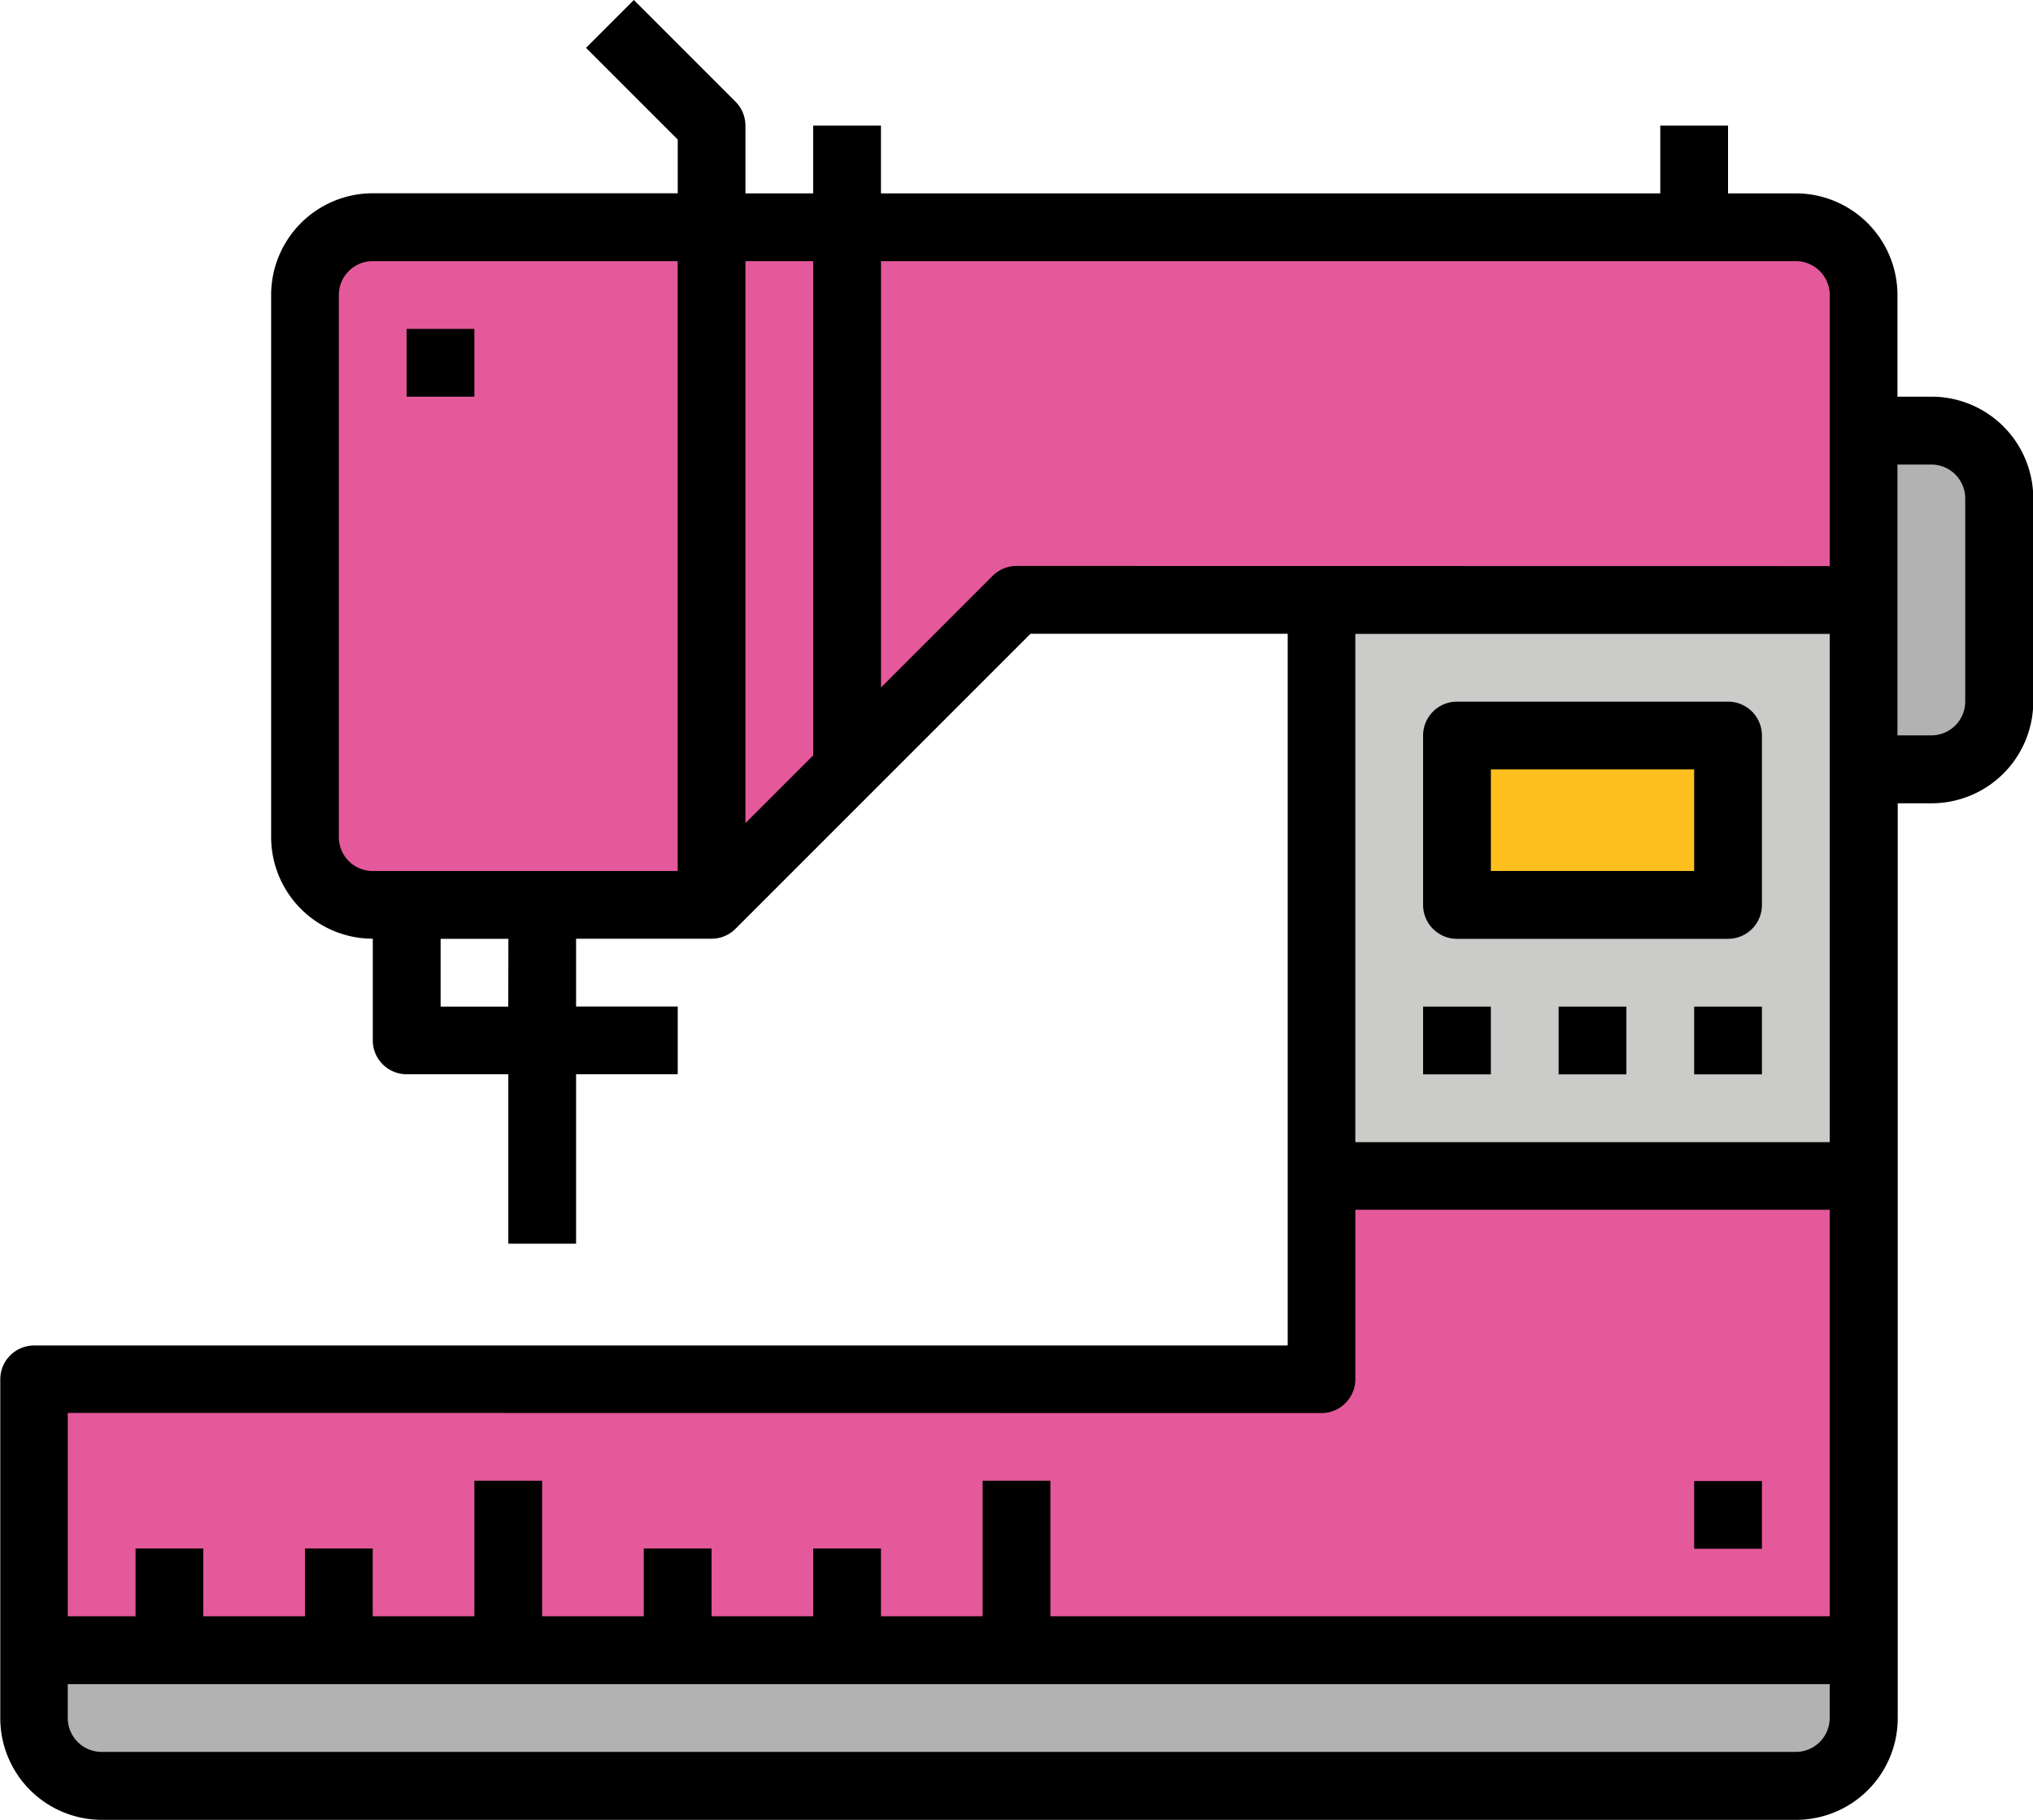 <svg id="Grupo_54932" data-name="Grupo 54932" xmlns="http://www.w3.org/2000/svg" width="59.52" height="53.277" viewBox="0 0 59.52 53.277">
  <path id="Trazado_103884" data-name="Trazado 103884" d="M534,222.242h3.968a1.984,1.984,0,0,1,1.984,1.984v5.952a1.984,1.984,0,0,1-1.984,1.984H534Zm0,0" transform="translate(-481.424 -209.637)" fill="#b3b2b3"/>
  <path id="Trazado_103885" data-name="Trazado 103885" d="M222,420.242h53.568v4.96a1.984,1.984,0,0,1-1.984,1.984h-49.6A1.984,1.984,0,0,1,222,425.2Zm0,0" transform="translate(-221.008 -374.9)" fill="#b3b2b3"/>
  <path id="Trazado_103886" data-name="Trazado 103886" d="M275.568,227.906v-39.68a1.984,1.984,0,0,0-1.984-1.984H231.92a1.984,1.984,0,0,0-1.984,1.984V204.1a1.984,1.984,0,0,0,1.984,1.984h9.92l8.928-8.928H259.7V219.97H222v7.936Zm0,0" transform="translate(-221.008 -179.589)" fill="#e4599a"/>
  <rect id="Rectángulo_5159" data-name="Rectángulo 5159" width="15.872" height="16.864" transform="translate(38.688 17.565)" fill="#cbcbca"/>
  <rect id="Rectángulo_5160" data-name="Rectángulo 5160" width="7.936" height="4.96" transform="translate(42.656 21.533)" fill="#fdc01e"/>
  <rect id="Rectángulo_5161" data-name="Rectángulo 5161" width="1.984" height="1.984" transform="translate(49.6 43.358)"/>
  <path id="Trazado_103887" data-name="Trazado 103887" d="M468.992,277.186h7.936a.992.992,0,0,0,.992-.992v-4.96a.992.992,0,0,0-.992-.992h-7.936a.992.992,0,0,0-.992.992v4.96a.992.992,0,0,0,.992.992Zm.992-4.96h5.952V275.2h-5.952Zm0,0" transform="translate(-426.336 -249.701)"/>
  <rect id="Rectángulo_5162" data-name="Rectángulo 5162" width="1.984" height="1.984" transform="translate(41.664 29.469)"/>
  <rect id="Rectángulo_5163" data-name="Rectángulo 5163" width="1.984" height="1.984" transform="translate(45.632 29.469)"/>
  <rect id="Rectángulo_5164" data-name="Rectángulo 5164" width="1.984" height="1.984" transform="translate(49.6 29.469)"/>
  <rect id="Rectángulo_5165" data-name="Rectángulo 5165" width="1.984" height="1.984" transform="translate(11.904 9.629)"/>
  <path id="Trazado_103888" data-name="Trazado 103888" d="M272.544,157.613h-.992v-2.976a2.979,2.979,0,0,0-2.976-2.976h-1.984v-1.984h-1.984v1.984H241.792v-1.984h-1.984v1.984h-1.984v-1.984a.992.992,0,0,0-.291-.7L234.557,146l-1.4,1.4,2.685,2.685v1.573h-8.928a2.979,2.979,0,0,0-2.976,2.976v15.872a2.979,2.979,0,0,0,2.976,2.976v2.976a.992.992,0,0,0,.992.992h2.976v4.96h1.984v-4.96h2.976v-1.984h-2.976v-1.984h3.968a.992.992,0,0,0,.7-.291l8.637-8.637H253.7V185.39h-36.7a.992.992,0,0,0-.992.992v9.92a2.979,2.979,0,0,0,2.976,2.976h49.6a2.979,2.979,0,0,0,2.976-2.976V169.517h.992a2.979,2.979,0,0,0,2.976-2.976v-5.952a2.979,2.979,0,0,0-2.976-2.976Zm-2.976,21.824H255.68v-14.88h13.888Zm-29.76-25.792v14.469l-1.984,1.984V153.645ZM225.92,170.509V154.637a.993.993,0,0,1,.992-.992h8.928V171.5h-8.928a.993.993,0,0,1-.992-.992Zm4.96,4.96H228.9v-1.984h1.984Zm14.88-12.9a.992.992,0,0,0-.7.291l-3.267,3.267V153.645h26.784a.993.993,0,0,1,.992.992v7.936Zm8.928,24.8a.992.992,0,0,0,.992-.992v-4.96h13.888v11.9H246.752v-3.968h-1.984v3.968h-2.976v-1.984h-1.984v1.984h-2.976v-1.984h-1.984v1.984h-2.976v-3.968h-1.984v3.968h-2.976v-1.984h-1.984v1.984h-2.976v-1.984h-1.984v1.984h-1.984v-5.952Zm14.88,8.928a.993.993,0,0,1-.992.992h-49.6a.993.993,0,0,1-.992-.992v-.992h51.584Zm3.968-29.76a.993.993,0,0,1-.992.992h-.992V159.6h.992a.993.993,0,0,1,.992.992Zm0,0" transform="translate(-216 -146)"/>
</svg>

